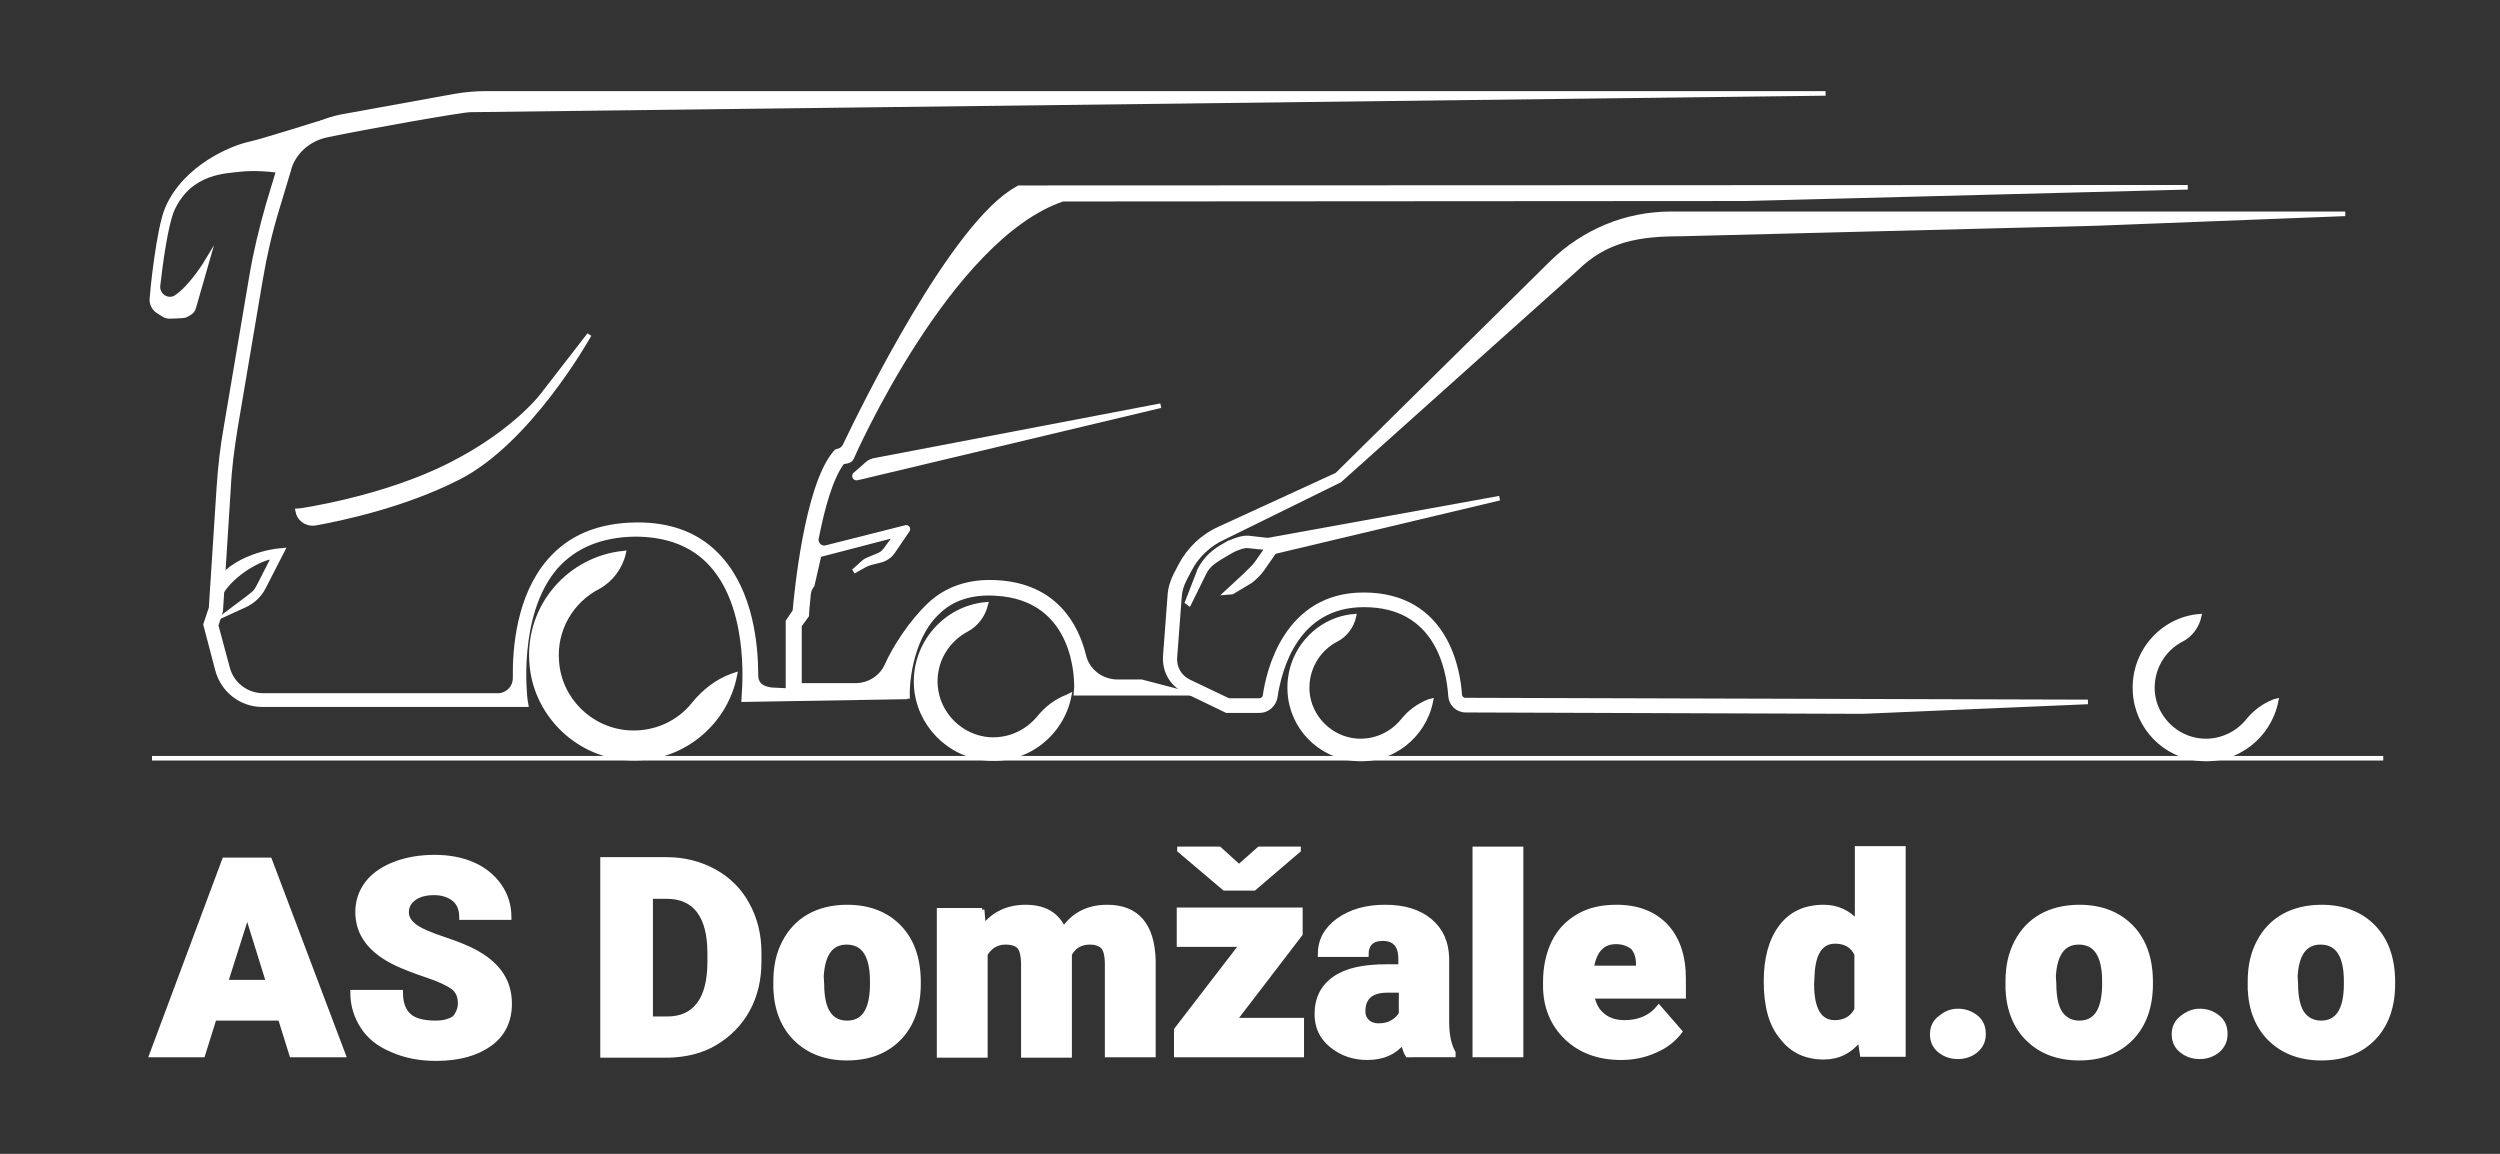 <?xml version="1.0" encoding="utf-8"?>
<!-- Generator: Adobe Illustrator 23.0.3, SVG Export Plug-In . SVG Version: 6.00 Build 0)  -->
<svg version="1.1" id="rapido" xmlns="http://www.w3.org/2000/svg" xmlns:xlink="http://www.w3.org/1999/xlink" x="0px" y="0px"
	 viewBox="0 0 546 252" style="enable-background:new 0 0 546 252;" xml:space="preserve">
<rect x="0" y="0" width="546" height="252" fill="#333333" stroke="none"/>
<style type="text/css">
	.st0{fill:#FFFFFF;stroke:#FFFFFF;stroke-miterlimit:10;}
</style>
<g>
	<g>
		<g>
			<g>
				<path class="st0" d="M136.2,120.8L136.2,120.8c-0.7,3.1-2.8,5.9-5.6,7.4c-5.8,3-9.6,9.3-9,16.3c0.6,8.3,7.3,14.9,15.6,15.5
					c5.8,0.4,11.1-2.1,14.4-6.3c2.2-2.7,5-4.9,8.3-6.1l0.6-0.2c-2.1,10.9-12.2,19.1-23.9,18.1c-11-0.9-19.9-10-20.5-21
					C115.3,132.3,124.4,122,136.2,120.8z"/>
				<path class="st0" d="M198.1,152.2l-35.7,0.6l0,0c0-0.2,2.3-19.1-6.9-29.4c-4-4.5-9.7-6.7-16.8-6.7c-7.4,0.1-13.2,2.5-17.3,7.1
					c-9,10.4-6.7,28.8-6.7,28.9l0.2,1.2H57.3c-4.6,0-8.6-3.1-9.8-7.6l-2.6-9.9l1.2-3.6l1.7-26.3c0.3-4.5,0.8-9,1.6-13.4l5.5-32.5
					c0.9-5.4,2.2-10.8,3.7-16l2.5-8.3c1-3.4,3.2-6.2,6.3-8l0.3-0.2c2.1-1.3,4.4-2.1,6.8-2.6l24.8-4.5c2.3-0.4,4.6-0.6,6.8-0.6h292.6
					L102.7,24c-1.8,0-22.7,3.7-31.3,5.5c-3.9,0.8-7.2,3.6-8.3,7.4c0,0,0,0.1,0,0.1l-2.5,8.3C59,50.5,57.8,55.7,56.9,61l-5.5,32.5
					c-0.7,4.4-1.3,8.8-1.5,13.2l-1.7,26.7l-1,3.2l2.5,9.3c0.9,3.5,4.1,6,7.8,6h51.2c2.1,0,3.8-1.7,3.8-3.8
					c-0.1-6.5,0.8-17.9,7.5-25.6c4.5-5.2,10.8-7.8,18.9-7.9c7.8-0.1,14,2.4,18.4,7.4c6.7,7.5,7.8,18.8,7.8,25.5c0,2.4,2,3.2,4.4,3.2
					l26.3,1.2L198.1,152.2z"/>
				<path class="st0" d="M37.1,69.1c-0.5,0-1-0.1-1.4-0.4L34.6,68c-1-0.6-1.6-1.8-1.4-3c0-0.6,1.4-15.1,3.4-19.6
					c4-9.1,14.3-13.1,17.3-13.8c4.4-1,16.8-5.1,17.4-5.1l-5.5,4.8c-2.2,4.2-3.7,6.2-3.7,6.2c-2.6-0.6-7-0.8-9.6-0.5
					c-2.9,0.4-11,0.2-14.9,8.8c-1.4,3.2-2.6,12.1-3.1,16.6c-0.2,2.2,2.2,3.7,4,2.5c3.4-2.3,6.7-7.8,6.7-7.8l-2.9,10.1
					c-0.2,0.9-1.1,1.3-1.9,1.7C40.1,69,37.5,69.1,37.1,69.1z"/>
				<path class="st0" d="M49.9,133.8l2.4-1.8l1.6-1.2c1.8-1.4,2-1.5,2.8-3.1l2.7-5.3c0.2-0.4-0.1-0.8-0.5-0.7
					c-3,0.7-8.5,3.9-10.9,8.2l-0.9-2c3.6-6.4,13.2-7.6,13.6-7.6l1-0.1l-4.1,8c-0.9,1.8-2.4,3.2-4.2,4L49.9,133.8z"/>
				<path class="st0" d="M65,111.6L65,111.6c0.2,0,18.8-2.6,33.6-10.2c14.5-7.4,20.4-15.7,20.5-15.9l9.6-12.4
					c-0.5,0.9-13.2,23.4-28.6,31.2c-11.7,6-25.3,8.9-31.4,10C66.9,114.5,65.3,113.3,65,111.6z"/>
			</g>
			<g>
				<path class="st0" d="M480.3,134.6L480.3,134.6c-0.5,2.2-1.9,4.1-3.9,5.1c-4,2.1-6.6,6.4-6.3,11.3c0.4,5.7,5.1,10.4,10.8,10.8
					c4,0.3,7.7-1.5,10-4.3c1.5-1.9,3.5-3.4,5.8-4.3l0.4-0.1c-1.5,7.6-8.5,13.3-16.6,12.6c-7.7-0.6-13.8-6.9-14.2-14.6
					C465.8,142.5,472.2,135.3,480.3,134.6z"/>
				<path class="st0" d="M295.7,134.6L295.7,134.6c-0.5,2.2-1.9,4.1-3.9,5.1c-4,2.1-6.6,6.4-6.3,11.3c0.4,5.7,5.1,10.4,10.8,10.8
					c4,0.3,7.7-1.5,10-4.3c1.5-1.9,3.5-3.4,5.8-4.3l0.4-0.1c-1.5,7.6-8.5,13.3-16.6,12.6c-7.7-0.6-13.8-6.9-14.2-14.6
					C281.2,142.5,287.6,135.3,295.7,134.6z"/>
				<path class="st0" d="M406.8,155.4l49.2-2.1l-136-0.4c-0.6,0-1.1-0.5-1.2-1.1c-0.3-5.1-2.8-21.9-21-21.9c-17,0-20.8,16.9-21.5,22
					c-0.1,0.6-0.6,1.1-1.3,1.1h-6.7l-8.6-4.1c-2.1-1-3.3-3.1-3.1-5.4l1-13.3c0.1-1.3,0.5-2.5,1.1-3.7l1.1-2.1c1.6-3.1,4.3-5.6,7.4-7
					l25.4-12.5l51.6-46.2c6.5-6.4,13.7-7.6,22.9-7.6l90.9-2.3l54.2-2.1H364.9c-9.7,0-18.9,3.8-25.9,10.6l-47,46.4l-25.7,11.8
					c-3.6,1.6-6.6,4.5-8.4,7.9l-1.1,2.1c-0.7,1.4-1.2,2.9-1.3,4.5l-1,13.3c-0.2,3.2,1.4,6.1,4.3,7.5l9.1,4.4h7.2
					c1.7,0,3.1-1.3,3.4-2.9c0.9-6.1,4.5-20.2,19.4-20.2c15.9,0,18.5,13.9,18.9,19.9c0.1,1.7,1.5,3.1,3.3,3.1L406.8,155.4z"/>
				<path class="st0" d="M259.7,131.8l3.3-6.7c0.9-1.9,2.6-2.8,4.4-3.9l1.9-1.1c0.9-0.4,2.3-1,3.2-0.9l3.8,0.4
					c0.1,0.2,0.1,0.3,0.2,0.5l-2.1,3c-0.5,0.7-1.3,1.4-2,2.1c-0.2,0.2-0.3,0.3-0.5,0.5l-4,3.7l1.2-0.1l4-2.4
					c0.1-0.1,0.3-0.3,0.5-0.4c0.8-0.7,1.6-1.5,2.2-2.4l2.5-3.6c0.3-0.4,0.3-1,0.1-1.5c-0.3-0.6-0.8-1-1.3-1l-4.4-0.5
					c-1.4-0.1-2.9,0.5-4.1,1l-0.1,0l-1.9,1.1c-2.1,1.3-3.6,2.9-4.7,5.1l0,0.1l-2.6,6.7L259.7,131.8z"/>
				<polygon class="st0" points="327.5,108.8 276.2,118.1 278.3,120.5 				"/>
			</g>
			<g>
				<path class="st0" d="M215.3,132L215.3,132c-0.6,2.4-2.1,4.4-4.2,5.5c-4.3,2.3-7.2,6.9-6.8,12.3c0.5,6.2,5.5,11.2,11.7,11.7
					c4.4,0.3,8.3-1.6,10.9-4.7c1.7-2.1,3.8-3.7,6.2-4.6l0.4-0.2c-1.6,8.2-9.2,14.4-18,13.6c-8.3-0.7-14.9-7.5-15.4-15.8
					C199.6,140.6,206.5,132.8,215.3,132z"/>
				<path class="st0" d="M189.3,101.4c0.5-0.5,1.2-0.8,1.9-0.9l62.3-11.9l-66.3,15.8c-0.5,0.1-0.8-0.5-0.4-0.8L189.3,101.4z"/>
				<path class="st0" d="M173.6,133.5c0.3-3.3,2.5-27.2,8.8-34.6l0.3-0.3l0.3-0.1c0.7-0.1,1.2-0.6,1.5-1.1
					c4.1-8.6,23.8-48.7,37.7-56.2l0.3-0.2l255.3-0.1l-96.6,2.5l-149.1,0.1c-24.9,8.4-45.9,56-46.1,56.5c-0.2,0.4-0.5,0.6-0.9,0.7
					l-1.1,0.2c-2.6,3.4-4.4,10.1-5.7,16.7c-0.2,1.2,0.9,2.3,2.1,2l17.4-4.4c0.4-0.1,0.6,0.3,0.4,0.6l-3.2,4.7
					c-0.6,0.9-1.6,1.6-2.8,1.9l-2,0.5c-0.4,0.1-0.9,0.3-1.3,0.5l-2.5,1.4c0.4-0.3,1.3-1.2,2-1.8c0.4-0.4,0.9-0.7,1.5-0.9l1.9-0.8
					c0.6-0.2,1.1-0.6,1.5-1.1l2.5-3.4l-16.9,4.4l-1.5,6.6c-0.4,0.5-0.7,1.1-0.8,1.8c-0.3,2.7-0.4,4.4-0.4,4.5l0,0.3l-1.6,2.2v13.1
					l12.2,0c3,0,5.7-1.7,6.9-4.4c1.8-4,5.3-9.4,9.3-13.2c3.7-3.5,8.6-5.2,14.5-4.9c13,0.6,17.6,9.5,19.2,16c0.8,3.4,3.9,5.7,7.4,5.7
					h5.2l9.6,2.5h-22.5H235l0.1-1.3c0-0.8,0.5-19.6-17.8-20.5c-5.2-0.3-9.5,1.1-12.6,4.2c-6.4,6.1-6.5,17-6.5,17.1v1.2l-26.1,0
					v-16.4L173.6,133.5z"/>
			</g>
		</g>
	</g>
	<line class="st0" x1="33.2" y1="165.6" x2="520.5" y2="165.6"/>
</g>
<g>
	<path class="st0" d="M61.2,222.4H46.8l-2.5,8H33.1L49,187.8h9.9L75,230.4H63.7L61.2,222.4z M49.3,214.5h9.3L54,199.7L49.3,214.5z"
		/>
	<path class="st0" d="M100.5,219.1c0-1.5-0.5-2.7-1.6-3.5c-1.1-0.8-3-1.7-5.7-2.6c-2.7-0.9-5-1.8-6.7-2.6c-5.6-2.7-8.4-6.4-8.4-11.2
		c0-2.4,0.7-4.4,2.1-6.3c1.4-1.8,3.4-3.2,6-4.2c2.6-1,5.5-1.5,8.7-1.5c3.1,0,5.9,0.5,8.4,1.6s4.4,2.7,5.8,4.7c1.4,2,2.1,4.3,2.1,6.9
		h-10.4c0-1.7-0.5-3.1-1.6-4s-2.6-1.4-4.4-1.4c-1.9,0-3.3,0.4-4.4,1.2c-1.1,0.8-1.6,1.8-1.6,3.1c0,1.1,0.6,2.1,1.8,3
		c1.2,0.9,3.3,1.8,6.3,2.8s5.5,2,7.4,3.1c4.7,2.7,7,6.3,7,11c0,3.7-1.4,6.7-4.3,8.8s-6.8,3.2-11.8,3.2c-3.5,0-6.7-0.6-9.6-1.9
		c-2.9-1.2-5-2.9-6.4-5.1c-1.4-2.2-2.2-4.6-2.2-7.5h10.5c0,2.3,0.6,4,1.8,5.1c1.2,1.1,3.2,1.6,5.9,1.6c1.7,0,3.1-0.4,4.1-1.1
		C100,221.4,100.5,220.4,100.5,219.1z"/>
	<path class="st0" d="M131.6,230.4v-42.7h14c3.8,0,7.3,0.9,10.4,2.6c3.1,1.7,5.5,4.1,7.2,7.2c1.7,3.1,2.6,6.6,2.6,10.5v2
		c0,3.9-0.8,7.4-2.5,10.5c-1.7,3.1-4.1,5.5-7.1,7.3s-6.5,2.6-10.2,2.7H131.6z M142.1,195.7v26.8h3.6c3,0,5.3-1,6.9-3.1
		s2.4-5.2,2.4-9.4v-1.8c0-4.1-0.8-7.2-2.4-9.3s-4-3.1-7-3.1H142.1z"/>
	<path class="st0" d="M169.4,214.3c0-3.2,0.6-6,1.9-8.5s3.1-4.4,5.4-5.7s5.1-2,8.3-2c4.8,0,8.6,1.5,11.4,4.4s4.2,6.9,4.2,12v0.4
		c0,4.9-1.4,8.9-4.2,11.8c-2.8,2.9-6.6,4.4-11.4,4.4c-4.6,0-8.3-1.4-11.1-4.1c-2.8-2.7-4.3-6.4-4.5-11L169.4,214.3z M179.5,214.9
		c0,2.9,0.5,5.1,1.4,6.4c0.9,1.4,2.3,2.1,4.1,2.1c3.6,0,5.4-2.7,5.5-8.1v-1c0-5.7-1.9-8.5-5.6-8.5c-3.4,0-5.2,2.5-5.5,7.4
		L179.5,214.9z"/>
	<path class="st0" d="M214.5,198.7l0.3,3.7c2.3-2.9,5.4-4.3,9.2-4.3c4.1,0,6.8,1.6,8.3,4.8c2.2-3.2,5.4-4.8,9.5-4.8
		c6.5,0,9.9,3.9,10.1,11.7v20.6h-10.1v-20c0-1.6-0.3-2.8-0.8-3.5c-0.6-0.7-1.6-1.1-3-1.1c-2,0-3.5,0.9-4.4,2.6l0,0.4v21.7h-10.1v-20
		c0-1.7-0.3-2.9-0.8-3.6s-1.6-1.1-3.1-1.1c-1.9,0-3.4,0.9-4.4,2.6v22.1h-10.1v-31.7H214.5z"/>
	<path class="st0" d="M269.6,222.8h14.7v7.6h-27.4v-5.5l14.3-18.6h-13.7v-7.6h26.5v5.3L269.6,222.8z M270.6,189.3l4.4-3.9h8.6v0.3
		l-9.7,8.3h-6.5l-9.8-8.3v-0.3h8.7L270.6,189.3z"/>
	<path class="st0" d="M307.4,230.4c-0.4-0.6-0.7-1.6-1-2.8c-1.9,2.3-4.4,3.4-7.8,3.4c-3,0-5.6-0.9-7.8-2.7s-3.2-4.1-3.2-6.8
		c0-3.4,1.3-6,3.9-7.8s6.3-2.6,11.3-2.6h3.1v-1.7c0-2.9-1.3-4.4-3.9-4.4c-2.4,0-3.6,1.2-3.6,3.5h-10.1c0-3.1,1.3-5.5,4-7.5
		c2.7-1.9,6-2.9,10.2-2.9s7.4,1,9.8,3c2.4,2,3.6,4.7,3.7,8.1v14c0,2.9,0.5,5.1,1.4,6.7v0.5H307.4z M301.1,224c1.3,0,2.3-0.3,3.1-0.8
		s1.4-1.1,1.8-1.8v-5.1H303c-3.5,0-5.3,1.5-5.3,4.6c0,0.9,0.3,1.6,0.9,2.2S300.1,224,301.1,224z"/>
	<path class="st0" d="M332.2,230.4h-10.1v-45h10.1V230.4z"/>
	<path class="st0" d="M354.1,231c-5,0-9-1.5-12-4.4s-4.6-6.7-4.6-11.3v-0.8c0-3.2,0.6-6.1,1.8-8.6c1.2-2.5,3-4.4,5.4-5.8
		s5.1-2,8.4-2c4.5,0,8.1,1.4,10.7,4.1c2.6,2.8,3.9,6.6,3.9,11.6v3.8h-20c0.4,1.8,1.1,3.2,2.4,4.2c1.2,1,2.8,1.5,4.7,1.5
		c3.2,0,5.7-1.1,7.5-3.3l4.6,5.3c-1.3,1.7-3,3.1-5.3,4.1C359.2,230.5,356.7,231,354.1,231z M352.9,205.7c-2.9,0-4.7,1.9-5.3,5.7
		h10.2v-0.8c0-1.6-0.4-2.8-1.2-3.7C355.7,206.2,354.5,205.7,352.9,205.7z"/>
	<path class="st0" d="M385.7,214.3c0-5,1.1-9,3.3-11.9c2.2-2.9,5.3-4.3,9.3-4.3c2.9,0,5.3,1.1,7.3,3.3v-16.1h10.1v45h-9l-0.5-3.4
		c-2.1,2.7-4.7,4-7.9,4c-3.8,0-6.9-1.4-9.1-4.3C386.8,223.8,385.7,219.7,385.7,214.3z M395.7,214.9c0,5.6,1.7,8.4,5,8.4
		c2.2,0,3.8-0.9,4.8-2.8v-12.1c-0.9-1.9-2.5-2.8-4.7-2.8c-3.1,0-4.8,2.5-5,7.4L395.7,214.9z"/>
	<path class="st0" d="M427.6,220.8c1.6,0,2.9,0.5,4,1.4c1.1,0.9,1.6,2.1,1.6,3.6s-0.5,2.6-1.6,3.6c-1.1,0.9-2.4,1.4-4,1.4
		c-1.6,0-2.9-0.5-4-1.4s-1.6-2.1-1.6-3.5s0.5-2.6,1.6-3.5S425.9,220.8,427.6,220.8z"/>
	<path class="st0" d="M438.5,214.3c0-3.2,0.6-6,1.9-8.5s3.1-4.4,5.4-5.7c2.3-1.3,5.1-2,8.3-2c4.8,0,8.6,1.5,11.4,4.4
		c2.8,2.9,4.2,6.9,4.2,12v0.4c0,4.9-1.4,8.9-4.2,11.8c-2.8,2.9-6.6,4.4-11.4,4.4c-4.6,0-8.3-1.4-11.1-4.1c-2.8-2.7-4.3-6.4-4.5-11
		L438.5,214.3z M448.6,214.9c0,2.9,0.5,5.1,1.4,6.4s2.3,2.1,4.1,2.1c3.6,0,5.4-2.7,5.5-8.1v-1c0-5.7-1.9-8.5-5.6-8.5
		c-3.4,0-5.2,2.5-5.5,7.4L448.6,214.9z"/>
	<path class="st0" d="M480.4,220.8c1.6,0,2.9,0.5,4,1.4c1.1,0.9,1.6,2.1,1.6,3.6s-0.5,2.6-1.6,3.6c-1.1,0.9-2.4,1.4-4,1.4
		c-1.6,0-2.9-0.5-4-1.4s-1.6-2.1-1.6-3.5s0.5-2.6,1.6-3.5S478.8,220.8,480.4,220.8z"/>
	<path class="st0" d="M491.4,214.3c0-3.2,0.6-6,1.9-8.5s3.1-4.4,5.4-5.7c2.3-1.3,5.1-2,8.3-2c4.8,0,8.6,1.5,11.4,4.4
		c2.8,2.9,4.2,6.9,4.2,12v0.4c0,4.9-1.4,8.9-4.2,11.8c-2.8,2.9-6.6,4.4-11.4,4.4c-4.6,0-8.3-1.4-11.1-4.1c-2.8-2.7-4.3-6.4-4.5-11
		L491.4,214.3z M501.4,214.9c0,2.9,0.5,5.1,1.4,6.4s2.3,2.1,4.1,2.1c3.6,0,5.4-2.7,5.5-8.1v-1c0-5.7-1.9-8.5-5.6-8.5
		c-3.4,0-5.2,2.5-5.5,7.4L501.4,214.9z"/>
</g>
</svg>
